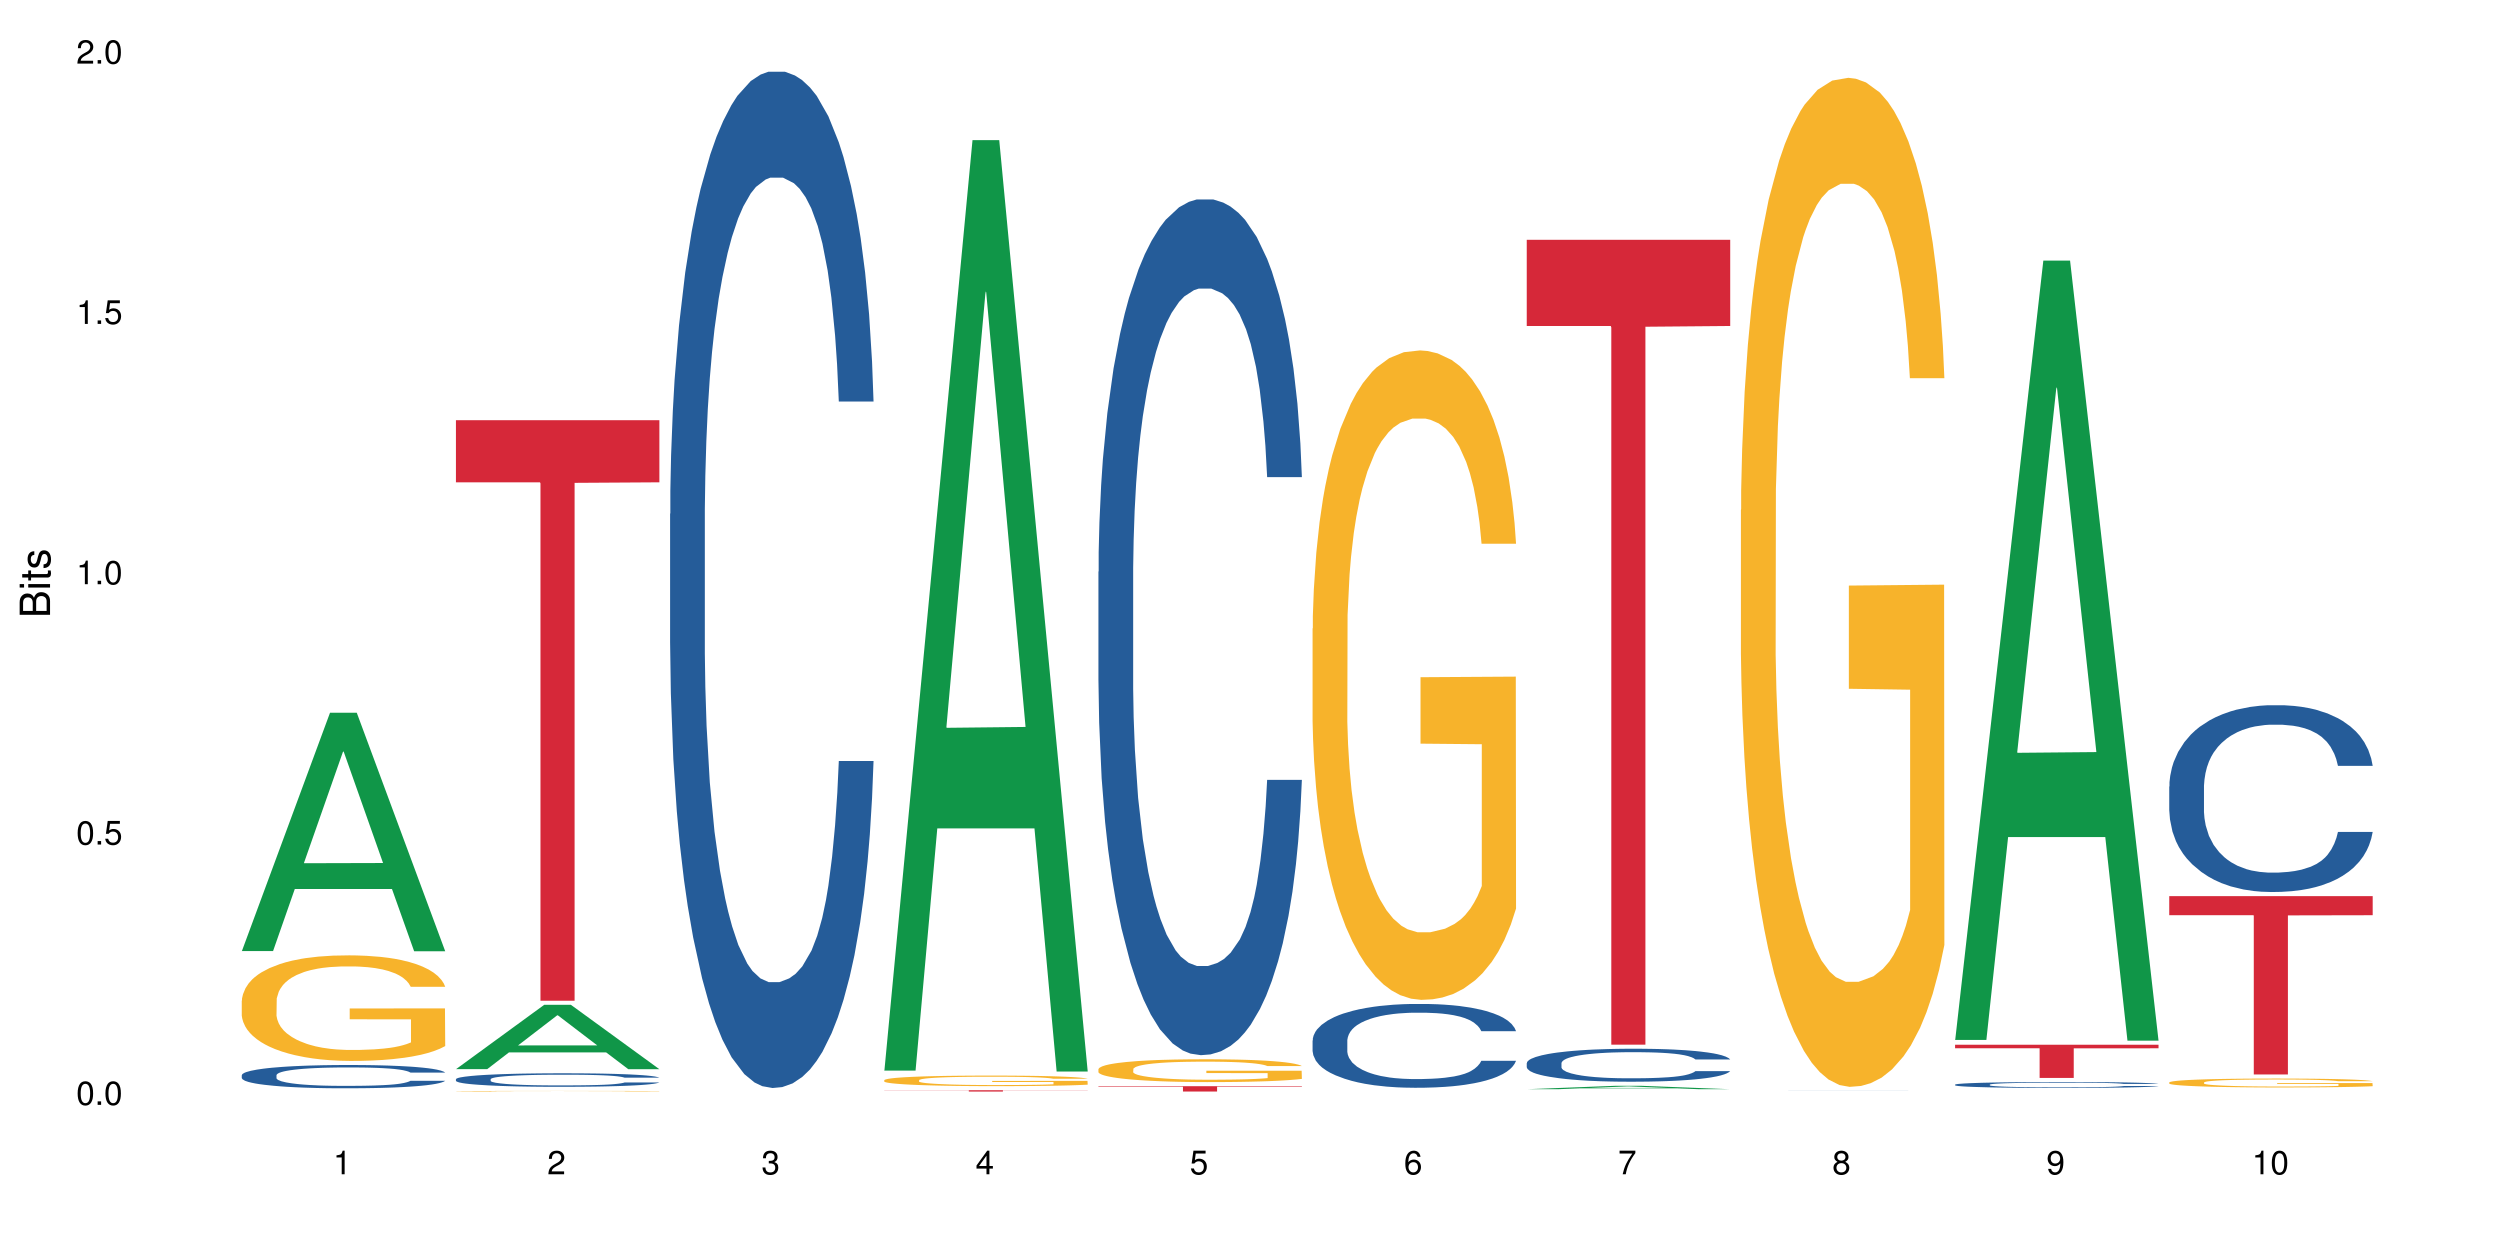 <?xml version="1.0" encoding="UTF-8"?>
<svg xmlns="http://www.w3.org/2000/svg" xmlns:xlink="http://www.w3.org/1999/xlink" width="720pt" height="360pt" viewBox="0 0 720 360" version="1.1">
<defs>
<g>
<symbol overflow="visible" id="glyph0-0">
<path style="stroke:none;" d=""/>
</symbol>
<symbol overflow="visible" id="glyph0-1">
<path style="stroke:none;" d="M 2.641 -6.797 C 2 -6.797 1.422 -6.531 1.078 -6.047 C 0.641 -5.453 0.406 -4.547 0.406 -3.297 C 0.406 -1 1.188 0.219 2.641 0.219 C 4.078 0.219 4.859 -1 4.859 -3.234 C 4.859 -4.562 4.656 -5.438 4.203 -6.047 C 3.844 -6.531 3.281 -6.797 2.641 -6.797 Z M 2.641 -6.047 C 3.547 -6.047 4 -5.125 4 -3.312 C 4 -1.375 3.562 -0.484 2.625 -0.484 C 1.734 -0.484 1.281 -1.422 1.281 -3.281 C 1.281 -5.141 1.734 -6.047 2.641 -6.047 Z M 2.641 -6.047 "/>
</symbol>
<symbol overflow="visible" id="glyph0-2">
<path style="stroke:none;" d="M 1.828 -1 L 0.828 -1 L 0.828 0 L 1.828 0 Z M 1.828 -1 "/>
</symbol>
<symbol overflow="visible" id="glyph0-3">
<path style="stroke:none;" d="M 4.562 -6.797 L 1.062 -6.797 L 0.547 -3.094 L 1.328 -3.094 C 1.719 -3.562 2.047 -3.734 2.578 -3.734 C 3.484 -3.734 4.062 -3.109 4.062 -2.094 C 4.062 -1.125 3.484 -0.531 2.578 -0.531 C 1.828 -0.531 1.375 -0.906 1.188 -1.672 L 0.328 -1.672 C 0.453 -1.109 0.547 -0.844 0.75 -0.594 C 1.125 -0.078 1.828 0.219 2.594 0.219 C 3.969 0.219 4.922 -0.781 4.922 -2.219 C 4.922 -3.562 4.031 -4.484 2.719 -4.484 C 2.25 -4.484 1.859 -4.359 1.469 -4.062 L 1.734 -5.969 L 4.562 -5.969 Z M 4.562 -6.797 "/>
</symbol>
<symbol overflow="visible" id="glyph0-4">
<path style="stroke:none;" d="M 2.484 -4.844 L 2.484 0 L 3.328 0 L 3.328 -6.797 L 2.766 -6.797 C 2.469 -5.75 2.281 -5.609 0.984 -5.453 L 0.984 -4.844 Z M 2.484 -4.844 "/>
</symbol>
<symbol overflow="visible" id="glyph0-5">
<path style="stroke:none;" d="M 4.859 -0.828 L 1.281 -0.828 C 1.359 -1.391 1.672 -1.75 2.5 -2.234 L 3.469 -2.75 C 4.406 -3.266 4.906 -3.969 4.906 -4.812 C 4.906 -5.375 4.672 -5.906 4.266 -6.266 C 3.859 -6.625 3.375 -6.797 2.719 -6.797 C 1.859 -6.797 1.219 -6.5 0.844 -5.922 C 0.609 -5.562 0.5 -5.125 0.484 -4.438 L 1.328 -4.438 C 1.359 -4.906 1.406 -5.188 1.531 -5.406 C 1.75 -5.812 2.188 -6.062 2.703 -6.062 C 3.469 -6.062 4.031 -5.516 4.031 -4.781 C 4.031 -4.25 3.719 -3.797 3.125 -3.438 L 2.234 -2.938 C 0.812 -2.141 0.406 -1.5 0.328 0 L 4.859 0 Z M 4.859 -0.828 "/>
</symbol>
<symbol overflow="visible" id="glyph0-6">
<path style="stroke:none;" d="M 2.125 -3.125 L 2.578 -3.125 C 3.516 -3.125 3.984 -2.703 3.984 -1.891 C 3.984 -1.031 3.469 -0.531 2.578 -0.531 C 1.656 -0.531 1.203 -0.984 1.156 -1.969 L 0.312 -1.969 C 0.344 -1.422 0.438 -1.078 0.609 -0.766 C 0.953 -0.109 1.625 0.219 2.547 0.219 C 3.953 0.219 4.859 -0.609 4.859 -1.906 C 4.859 -2.766 4.516 -3.25 3.703 -3.516 C 4.344 -3.766 4.656 -4.25 4.656 -4.938 C 4.656 -6.109 3.875 -6.797 2.578 -6.797 C 1.203 -6.797 0.484 -6.047 0.453 -4.609 L 1.297 -4.609 C 1.312 -5.016 1.344 -5.25 1.453 -5.453 C 1.641 -5.828 2.062 -6.062 2.594 -6.062 C 3.344 -6.062 3.797 -5.625 3.797 -4.906 C 3.797 -4.422 3.609 -4.141 3.25 -3.984 C 3.016 -3.891 2.719 -3.844 2.125 -3.844 Z M 2.125 -3.125 "/>
</symbol>
<symbol overflow="visible" id="glyph0-7">
<path style="stroke:none;" d="M 3.141 -1.625 L 3.141 0 L 3.984 0 L 3.984 -1.625 L 4.984 -1.625 L 4.984 -2.391 L 3.984 -2.391 L 3.984 -6.797 L 3.359 -6.797 L 0.266 -2.516 L 0.266 -1.625 Z M 3.141 -2.391 L 1 -2.391 L 3.141 -5.359 Z M 3.141 -2.391 "/>
</symbol>
<symbol overflow="visible" id="glyph0-8">
<path style="stroke:none;" d="M 4.781 -5.031 C 4.609 -6.141 3.891 -6.797 2.844 -6.797 C 2.094 -6.797 1.422 -6.438 1.031 -5.828 C 0.609 -5.172 0.406 -4.344 0.406 -3.094 C 0.406 -1.953 0.578 -1.234 0.984 -0.625 C 1.359 -0.078 1.953 0.219 2.703 0.219 C 3.984 0.219 4.922 -0.734 4.922 -2.078 C 4.922 -3.344 4.062 -4.234 2.844 -4.234 C 2.172 -4.234 1.641 -3.969 1.281 -3.469 C 1.281 -5.125 1.828 -6.047 2.797 -6.047 C 3.391 -6.047 3.797 -5.672 3.938 -5.031 Z M 2.734 -3.484 C 3.547 -3.484 4.062 -2.922 4.062 -2 C 4.062 -1.156 3.484 -0.531 2.703 -0.531 C 1.922 -0.531 1.328 -1.188 1.328 -2.047 C 1.328 -2.891 1.906 -3.484 2.734 -3.484 Z M 2.734 -3.484 "/>
</symbol>
<symbol overflow="visible" id="glyph0-9">
<path style="stroke:none;" d="M 4.984 -6.797 L 0.438 -6.797 L 0.438 -5.969 L 4.109 -5.969 C 2.5 -3.656 1.828 -2.234 1.328 0 L 2.219 0 C 2.594 -2.172 3.453 -4.047 4.984 -6.094 Z M 4.984 -6.797 "/>
</symbol>
<symbol overflow="visible" id="glyph0-10">
<path style="stroke:none;" d="M 3.75 -3.578 C 4.453 -4 4.688 -4.344 4.688 -4.984 C 4.688 -6.047 3.844 -6.797 2.641 -6.797 C 1.438 -6.797 0.594 -6.047 0.594 -4.984 C 0.594 -4.359 0.828 -4.016 1.516 -3.578 C 0.734 -3.203 0.359 -2.641 0.359 -1.891 C 0.359 -0.641 1.297 0.219 2.641 0.219 C 3.984 0.219 4.922 -0.641 4.922 -1.875 C 4.922 -2.641 4.531 -3.203 3.75 -3.578 Z M 2.641 -6.047 C 3.359 -6.047 3.812 -5.625 3.812 -4.969 C 3.812 -4.344 3.344 -3.922 2.641 -3.922 C 1.922 -3.922 1.453 -4.344 1.453 -4.984 C 1.453 -5.625 1.922 -6.047 2.641 -6.047 Z M 2.641 -3.203 C 3.484 -3.203 4.062 -2.672 4.062 -1.875 C 4.062 -1.062 3.484 -0.531 2.625 -0.531 C 1.797 -0.531 1.219 -1.078 1.219 -1.875 C 1.219 -2.672 1.797 -3.203 2.641 -3.203 Z M 2.641 -3.203 "/>
</symbol>
<symbol overflow="visible" id="glyph0-11">
<path style="stroke:none;" d="M 0.516 -1.547 C 0.672 -0.438 1.406 0.219 2.438 0.219 C 3.188 0.219 3.859 -0.141 4.266 -0.75 C 4.688 -1.406 4.891 -2.25 4.891 -3.484 C 4.891 -4.625 4.703 -5.359 4.312 -5.953 C 3.938 -6.5 3.344 -6.797 2.594 -6.797 C 1.297 -6.797 0.359 -5.844 0.359 -4.516 C 0.359 -3.25 1.234 -2.344 2.453 -2.344 C 3.094 -2.344 3.562 -2.578 4.016 -3.109 C 4 -1.453 3.469 -0.531 2.5 -0.531 C 1.906 -0.531 1.484 -0.906 1.359 -1.547 Z M 2.578 -6.062 C 3.375 -6.062 3.969 -5.406 3.969 -4.531 C 3.969 -3.688 3.375 -3.094 2.547 -3.094 C 1.734 -3.094 1.234 -3.672 1.234 -4.578 C 1.234 -5.438 1.797 -6.062 2.578 -6.062 Z M 2.578 -6.062 "/>
</symbol>
<symbol overflow="visible" id="glyph1-0">
<path style="stroke:none;" d=""/>
</symbol>
<symbol overflow="visible" id="glyph1-1">
<path style="stroke:none;" d="M 0 -0.953 L 0 -4.891 C 0 -5.719 -0.234 -6.344 -0.734 -6.797 C -1.188 -7.234 -1.812 -7.469 -2.5 -7.469 C -3.547 -7.469 -4.188 -7 -4.625 -5.875 C -4.984 -6.672 -5.641 -7.094 -6.531 -7.094 C -7.156 -7.094 -7.734 -6.859 -8.141 -6.391 C -8.562 -5.938 -8.75 -5.344 -8.75 -4.5 L -8.75 -0.953 Z M -4.984 -2.062 L -7.766 -2.062 L -7.766 -4.219 C -7.766 -4.844 -7.688 -5.203 -7.453 -5.5 C -7.219 -5.812 -6.859 -5.969 -6.375 -5.969 C -5.906 -5.969 -5.531 -5.812 -5.297 -5.5 C -5.062 -5.203 -4.984 -4.844 -4.984 -4.219 Z M -0.984 -2.062 L -4 -2.062 L -4 -4.781 C -4 -5.328 -3.859 -5.688 -3.578 -5.953 C -3.297 -6.219 -2.922 -6.359 -2.484 -6.359 C -2.062 -6.359 -1.688 -6.219 -1.406 -5.953 C -1.109 -5.688 -0.984 -5.328 -0.984 -4.781 Z M -0.984 -2.062 "/>
</symbol>
<symbol overflow="visible" id="glyph1-2">
<path style="stroke:none;" d="M -6.281 -1.797 L -6.281 -0.797 L 0 -0.797 L 0 -1.797 Z M -8.75 -1.797 L -8.75 -0.797 L -7.484 -0.797 L -7.484 -1.797 Z M -8.75 -1.797 "/>
</symbol>
<symbol overflow="visible" id="glyph1-3">
<path style="stroke:none;" d="M -6.281 -3.047 L -6.281 -2.016 L -8.016 -2.016 L -8.016 -1.016 L -6.281 -1.016 L -6.281 -0.172 L -5.469 -0.172 L -5.469 -1.016 L -0.719 -1.016 C -0.078 -1.016 0.281 -1.453 0.281 -2.234 C 0.281 -2.469 0.25 -2.719 0.188 -3.047 L -0.641 -3.047 C -0.609 -2.922 -0.594 -2.766 -0.594 -2.562 C -0.594 -2.141 -0.719 -2.016 -1.156 -2.016 L -5.469 -2.016 L -5.469 -3.047 Z M -6.281 -3.047 "/>
</symbol>
<symbol overflow="visible" id="glyph1-4">
<path style="stroke:none;" d="M -4.531 -5.25 C -5.766 -5.25 -6.469 -4.422 -6.469 -2.969 C -6.469 -1.516 -5.719 -0.562 -4.547 -0.562 C -3.562 -0.562 -3.094 -1.062 -2.734 -2.562 L -2.516 -3.484 C -2.344 -4.188 -2.094 -4.469 -1.625 -4.469 C -1.047 -4.469 -0.641 -3.875 -0.641 -3 C -0.641 -2.453 -0.797 -2 -1.062 -1.75 C -1.25 -1.594 -1.422 -1.531 -1.875 -1.469 L -1.875 -0.406 C -0.422 -0.453 0.281 -1.266 0.281 -2.922 C 0.281 -4.5 -0.5 -5.516 -1.719 -5.516 C -2.656 -5.516 -3.172 -4.984 -3.469 -3.734 L -3.703 -2.766 C -3.891 -1.953 -4.156 -1.609 -4.594 -1.609 C -5.172 -1.609 -5.547 -2.125 -5.547 -2.938 C -5.547 -3.75 -5.203 -4.172 -4.531 -4.203 Z M -4.531 -5.25 "/>
</symbol>
</g>
</defs>
<g id="surface96195">
<rect x="0" y="0" width="720" height="360" style="fill:rgb(100%,100%,100%);fill-opacity:1;stroke:none;"/>
<path style=" stroke:none;fill-rule:nonzero;fill:rgb(6.275%,58.824%,28.235%);fill-opacity:1;" d="M 69.629 273.898 L 69.691 273.832 L 95.047 205.262 L 102.746 205.262 L 128.223 273.961 L 119.273 273.961 L 112.887 256.027 L 84.902 256.027 L 78.645 273.898 L 69.629 273.898 L 87.598 248.609 L 110.32 248.547 L 98.988 216.488 L 98.863 216.422 L 98.738 216.617 L 87.535 248.547 L 87.598 248.609 Z M 69.629 273.898 "/>
<path style=" stroke:none;fill-rule:nonzero;fill:rgb(14.51%,36.078%,60%);fill-opacity:1;" d="M 69.629 309.645 L 69.699 309.637 L 69.699 309.488 L 69.914 309.258 L 70.414 308.965 L 70.914 308.762 L 72.203 308.398 L 73.988 308.051 L 75.848 307.781 L 77.203 307.621 L 78.418 307.5 L 81.207 307.273 L 82.992 307.156 L 84.922 307.051 L 87.281 306.949 L 88.996 306.887 L 92.852 306.789 L 95.711 306.746 L 97.926 306.727 L 102.715 306.727 L 105.574 306.75 L 107.645 306.781 L 109.93 306.832 L 111.859 306.887 L 115.219 307.02 L 118.219 307.191 L 119.578 307.289 L 121.723 307.48 L 123.367 307.664 L 124.508 307.824 L 125.797 308.051 L 126.938 308.328 L 127.797 308.637 L 128.223 308.902 L 118.219 308.902 L 117.719 308.656 L 117.148 308.469 L 116.078 308.215 L 115.004 308.039 L 113.504 307.859 L 112.148 307.746 L 110.289 307.629 L 108.645 307.555 L 106.93 307.5 L 105.285 307.461 L 102.141 307.426 L 98.5 307.426 L 97.141 307.438 L 94.355 307.488 L 92.852 307.531 L 90.711 307.617 L 89.207 307.695 L 87.422 307.816 L 86.207 307.922 L 84.707 308.082 L 83.637 308.223 L 82.422 308.426 L 81.707 308.578 L 81.062 308.75 L 80.492 308.949 L 80.062 309.164 L 79.777 309.391 L 79.633 309.613 L 79.633 310.562 L 79.777 310.781 L 80.133 311.039 L 81.062 311.414 L 82.422 311.738 L 83.992 311.996 L 85.492 312.18 L 86.352 312.266 L 87.492 312.363 L 89.281 312.484 L 91.852 312.609 L 93.352 312.656 L 95.641 312.707 L 97.996 312.73 L 101.141 312.73 L 103.93 312.707 L 105.785 312.676 L 107.715 312.629 L 110.359 312.523 L 112.004 312.426 L 113.434 312.309 L 114.504 312.191 L 115.219 312.094 L 116.293 311.902 L 117.148 311.695 L 117.793 311.48 L 118.219 311.273 L 128.223 311.273 L 127.797 311.52 L 127.152 311.758 L 126.508 311.934 L 125.508 312.148 L 124.367 312.34 L 122.723 312.555 L 121.363 312.695 L 119.578 312.848 L 117.934 312.965 L 116.148 313.066 L 113.504 313.191 L 111.789 313.25 L 109.93 313.309 L 107.715 313.355 L 104.93 313.398 L 101.93 313.422 L 99.141 313.43 L 96.141 313.418 L 93.926 313.395 L 90.996 313.336 L 87.352 313.227 L 84.707 313.109 L 82.633 312.996 L 80.848 312.871 L 78.848 312.707 L 76.273 312.438 L 74.703 312.23 L 73.633 312.059 L 72.418 311.816 L 71.559 311.605 L 70.559 311.262 L 69.844 310.824 L 69.629 310.488 Z M 69.629 309.645 "/>
<path style=" stroke:none;fill-rule:nonzero;fill:rgb(96.863%,70.196%,16.863%);fill-opacity:1;" d="M 69.629 288.164 L 69.699 288.137 L 69.699 287.582 L 69.988 286.332 L 70.703 284.609 L 71.629 283.195 L 72.629 282.082 L 73.273 281.5 L 74.344 280.668 L 75.273 280.055 L 77.633 278.805 L 80.633 277.641 L 82.277 277.141 L 84.137 276.668 L 86.777 276.141 L 87.992 275.945 L 91.711 275.5 L 95.926 275.223 L 100.57 275.141 L 102.715 275.168 L 105.645 275.281 L 109.645 275.586 L 111.934 275.863 L 113.719 276.141 L 115.578 276.5 L 117.863 277.059 L 120.008 277.723 L 121.723 278.391 L 123.438 279.223 L 124.867 280.113 L 126.082 281.082 L 127.152 282.25 L 127.797 283.223 L 128.223 284.195 L 118.293 284.195 L 117.719 283.223 L 117.078 282.473 L 116.004 281.555 L 114.934 280.891 L 113.863 280.359 L 111.859 279.641 L 110.145 279.195 L 108.004 278.805 L 105.93 278.555 L 103.57 278.391 L 102.141 278.336 L 98.355 278.336 L 94.926 278.527 L 92.926 278.75 L 91.496 278.973 L 89.496 279.391 L 88.281 279.723 L 87.566 279.945 L 85.422 280.805 L 83.992 281.582 L 83.207 282.109 L 82.207 282.945 L 81.492 283.695 L 80.707 284.805 L 80.277 285.637 L 79.703 287.527 L 79.633 292.523 L 79.848 293.578 L 80.277 294.719 L 80.848 295.719 L 81.707 296.773 L 82.562 297.578 L 84.062 298.66 L 85.352 299.383 L 86.352 299.855 L 88.281 300.605 L 89.066 300.855 L 90.922 301.355 L 92.852 301.742 L 95.211 302.078 L 96.996 302.242 L 99.855 302.383 L 103.5 302.383 L 107.789 302.215 L 110.504 301.992 L 112.359 301.77 L 113.574 301.578 L 115.078 301.27 L 116.148 300.992 L 117.148 300.688 L 118.363 300.215 L 118.363 293.578 L 100.715 293.551 L 100.715 290.441 L 128.152 290.414 L 128.223 301.27 L 126.723 302.02 L 124.867 302.742 L 123.078 303.297 L 121.223 303.77 L 118.578 304.297 L 116.434 304.633 L 113.148 305.02 L 110.145 305.27 L 107 305.438 L 104.215 305.52 L 100.93 305.547 L 97.996 305.492 L 94.855 305.324 L 92.352 305.102 L 90.066 304.824 L 87.781 304.465 L 84.922 303.883 L 83.062 303.41 L 81.133 302.828 L 79.203 302.133 L 77.488 301.383 L 76.348 300.801 L 75.203 300.133 L 73.988 299.301 L 72.844 298.355 L 71.988 297.496 L 71.203 296.523 L 70.629 295.605 L 70.059 294.355 L 69.773 293.355 L 69.629 292.496 Z M 69.629 288.164 "/>
<path style=" stroke:none;fill-rule:nonzero;fill:rgb(6.275%,58.824%,28.235%);fill-opacity:1;" d="M 131.309 307.91 L 131.371 307.895 L 156.727 289.391 L 164.426 289.391 L 189.902 307.93 L 180.953 307.93 L 174.566 303.09 L 146.582 303.09 L 140.324 307.91 L 131.309 307.91 L 149.273 301.086 L 172 301.07 L 160.668 292.418 L 160.543 292.402 L 160.418 292.453 L 149.211 301.07 L 149.273 301.086 Z M 131.309 307.91 "/>
<path style=" stroke:none;fill-rule:nonzero;fill:rgb(14.51%,36.078%,60%);fill-opacity:1;" d="M 131.309 310.805 L 131.379 310.801 L 131.379 310.715 L 131.594 310.578 L 132.094 310.406 L 132.594 310.289 L 133.883 310.082 L 135.668 309.879 L 137.523 309.719 L 138.883 309.629 L 140.098 309.555 L 142.883 309.426 L 144.672 309.355 L 146.602 309.297 L 148.957 309.234 L 150.672 309.199 L 154.531 309.145 L 157.391 309.117 L 159.605 309.109 L 164.395 309.109 L 167.25 309.121 L 169.324 309.141 L 171.609 309.168 L 173.539 309.199 L 176.898 309.277 L 179.898 309.379 L 181.258 309.434 L 183.402 309.547 L 185.043 309.652 L 186.188 309.746 L 187.473 309.879 L 188.617 310.039 L 189.477 310.219 L 189.902 310.371 L 179.898 310.371 L 179.398 310.23 L 178.828 310.121 L 177.758 309.973 L 176.684 309.871 L 175.184 309.766 L 173.824 309.699 L 171.969 309.633 L 170.324 309.59 L 168.609 309.555 L 166.965 309.535 L 163.82 309.516 L 160.176 309.516 L 158.82 309.52 L 156.031 309.551 L 154.531 309.574 L 152.387 309.625 L 150.887 309.672 L 149.102 309.742 L 147.887 309.801 L 146.387 309.895 L 145.312 309.977 L 144.098 310.094 L 143.387 310.184 L 142.742 310.281 L 142.172 310.402 L 141.742 310.523 L 141.457 310.656 L 141.312 310.785 L 141.312 311.336 L 141.457 311.465 L 141.812 311.613 L 142.742 311.832 L 144.098 312.02 L 145.672 312.172 L 147.172 312.277 L 148.031 312.328 L 149.172 312.383 L 150.961 312.457 L 153.531 312.527 L 155.031 312.555 L 157.32 312.582 L 159.676 312.598 L 162.82 312.598 L 165.609 312.582 L 167.465 312.566 L 169.395 312.539 L 172.039 312.477 L 173.684 312.422 L 175.113 312.352 L 176.184 312.285 L 176.898 312.227 L 177.969 312.117 L 178.828 311.996 L 179.473 311.871 L 179.898 311.75 L 189.902 311.75 L 189.477 311.895 L 188.832 312.031 L 188.188 312.137 L 187.188 312.258 L 186.047 312.371 L 184.402 312.496 L 183.043 312.578 L 181.258 312.664 L 179.613 312.734 L 177.828 312.793 L 175.184 312.863 L 173.469 312.902 L 171.609 312.934 L 169.395 312.961 L 166.609 312.984 L 163.605 313 L 160.82 313.004 L 157.82 312.996 L 155.605 312.984 L 152.676 312.949 L 149.031 312.887 L 146.387 312.82 L 144.312 312.75 L 142.527 312.68 L 140.527 312.582 L 137.953 312.426 L 136.383 312.305 L 135.309 312.207 L 134.094 312.066 L 133.238 311.941 L 132.238 311.742 L 131.523 311.492 L 131.309 311.293 Z M 131.309 310.805 "/>
<path style=" stroke:none;fill-rule:nonzero;fill:rgb(96.863%,70.196%,16.863%);fill-opacity:1;" d="M 131.309 314.266 L 131.379 314.262 L 131.664 314.254 L 132.379 314.242 L 133.309 314.234 L 134.309 314.227 L 134.953 314.223 L 136.023 314.219 L 136.953 314.215 L 139.312 314.207 L 142.312 314.199 L 143.957 314.195 L 145.812 314.191 L 148.457 314.191 L 149.672 314.188 L 153.391 314.188 L 157.605 314.184 L 167.324 314.184 L 171.324 314.188 L 173.613 314.188 L 175.398 314.191 L 177.254 314.191 L 179.543 314.195 L 181.688 314.199 L 185.117 314.207 L 186.547 314.215 L 187.762 314.219 L 188.832 314.227 L 189.477 314.234 L 189.902 314.238 L 179.973 314.238 L 179.398 314.234 L 178.758 314.23 L 177.684 314.223 L 176.613 314.219 L 175.539 314.215 L 173.539 314.211 L 171.824 314.207 L 169.68 314.207 L 167.609 314.203 L 156.605 314.203 L 154.605 314.207 L 153.176 314.207 L 151.172 314.211 L 149.957 314.211 L 149.246 314.215 L 147.102 314.219 L 145.672 314.223 L 144.887 314.227 L 143.887 314.23 L 143.172 314.234 L 142.383 314.242 L 141.957 314.25 L 141.383 314.262 L 141.312 314.289 L 141.527 314.297 L 141.957 314.305 L 142.527 314.309 L 143.387 314.316 L 144.242 314.32 L 145.742 314.328 L 147.027 314.332 L 148.031 314.336 L 149.957 314.34 L 150.746 314.34 L 152.602 314.344 L 154.531 314.348 L 156.891 314.348 L 158.676 314.352 L 169.469 314.352 L 172.184 314.348 L 175.254 314.348 L 176.754 314.344 L 177.828 314.344 L 178.828 314.34 L 180.043 314.336 L 180.043 314.297 L 162.391 314.297 L 162.391 314.277 L 189.832 314.277 L 189.902 314.344 L 188.402 314.348 L 186.547 314.352 L 184.758 314.355 L 182.902 314.359 L 180.258 314.363 L 178.113 314.363 L 174.824 314.367 L 171.824 314.367 L 168.68 314.371 L 156.531 314.371 L 154.031 314.367 L 151.746 314.367 L 149.457 314.363 L 146.602 314.359 L 144.742 314.359 L 140.883 314.352 L 139.168 314.344 L 138.027 314.34 L 136.883 314.336 L 135.668 314.332 L 134.523 314.328 L 133.668 314.32 L 132.879 314.316 L 131.453 314.297 L 131.309 314.289 Z M 131.309 314.266 "/>
<path style=" stroke:none;fill-rule:nonzero;fill:rgb(83.922%,15.686%,22.353%);fill-opacity:1;" d="M 131.309 121.008 L 189.902 121.008 L 189.902 138.906 L 165.484 139.062 L 165.484 288.211 L 155.656 288.211 L 155.656 139.219 L 155.516 138.906 L 131.309 138.906 Z M 131.309 121.008 "/>
<path style=" stroke:none;fill-rule:nonzero;fill:rgb(14.51%,36.078%,60%);fill-opacity:1;" d="M 192.988 148.012 L 193.059 147.742 L 193.059 141.32 L 193.273 131.156 L 193.773 118.312 L 194.273 109.484 L 195.559 93.699 L 197.348 78.449 L 199.203 66.68 L 200.562 59.723 L 201.777 54.371 L 204.562 44.473 L 206.352 39.391 L 208.281 34.844 L 210.637 30.293 L 212.352 27.617 L 216.211 23.34 L 219.07 21.465 L 221.285 20.664 L 226.074 20.664 L 228.93 21.734 L 231.004 23.07 L 233.289 25.211 L 235.219 27.617 L 238.578 33.504 L 241.578 40.996 L 242.938 45.277 L 245.082 53.57 L 246.723 61.598 L 247.867 68.551 L 249.152 78.449 L 250.297 90.488 L 251.152 104.133 L 251.582 115.637 L 241.578 115.637 L 241.078 104.938 L 240.508 96.645 L 239.434 85.676 L 238.363 77.914 L 236.863 70.156 L 235.504 65.074 L 233.648 59.992 L 232.004 56.781 L 230.289 54.371 L 228.645 52.766 L 225.5 51.164 L 221.855 51.164 L 220.5 51.699 L 217.711 53.836 L 216.211 55.711 L 214.066 59.457 L 212.566 62.934 L 210.781 68.285 L 209.566 72.832 L 208.066 79.789 L 206.992 85.941 L 205.777 94.77 L 205.062 101.461 L 204.422 108.949 L 203.848 117.777 L 203.422 127.145 L 203.133 137.043 L 202.992 146.672 L 202.992 188.141 L 203.133 197.773 L 203.492 209.008 L 204.422 225.328 L 205.777 239.508 L 207.352 250.746 L 208.852 258.77 L 209.707 262.516 L 210.852 266.797 L 212.637 272.148 L 215.211 277.5 L 216.711 279.641 L 219 281.777 L 221.355 282.848 L 224.5 282.848 L 227.289 281.777 L 229.145 280.441 L 231.074 278.301 L 233.719 273.754 L 235.363 269.473 L 236.793 264.391 L 237.863 259.305 L 238.578 255.027 L 239.648 246.73 L 240.508 237.637 L 241.148 228.273 L 241.578 219.176 L 251.582 219.176 L 251.152 229.875 L 250.512 240.312 L 249.867 248.07 L 248.867 257.434 L 247.723 265.727 L 246.082 275.09 L 244.723 281.242 L 242.938 287.934 L 241.293 293.016 L 239.508 297.562 L 236.863 302.914 L 235.148 305.59 L 233.289 307.996 L 231.074 310.137 L 228.289 312.012 L 225.285 313.082 L 222.5 313.348 L 219.5 312.812 L 217.285 311.742 L 214.352 309.336 L 210.711 304.52 L 208.066 299.438 L 205.992 294.352 L 204.207 289.004 L 202.207 281.777 L 199.633 270.008 L 198.062 260.91 L 196.988 253.422 L 195.773 242.984 L 194.918 233.621 L 193.918 218.641 L 193.203 199.645 L 192.988 184.93 Z M 192.988 148.012 "/>
<path style=" stroke:none;fill-rule:nonzero;fill:rgb(6.275%,58.824%,28.235%);fill-opacity:1;" d="M 254.668 308.34 L 254.73 308.09 L 280.082 40.359 L 287.781 40.359 L 313.262 308.594 L 304.309 308.594 L 297.926 238.574 L 269.941 238.574 L 263.68 308.34 L 254.668 308.34 L 272.633 209.609 L 295.359 209.359 L 284.027 84.184 L 283.902 83.934 L 283.777 84.688 L 272.57 209.359 L 272.633 209.609 Z M 254.668 308.34 "/>
<path style=" stroke:none;fill-rule:nonzero;fill:rgb(96.863%,70.196%,16.863%);fill-opacity:1;" d="M 254.668 311.074 L 254.738 311.07 L 254.738 311.016 L 255.023 310.891 L 255.738 310.719 L 256.668 310.574 L 257.668 310.465 L 258.312 310.406 L 259.383 310.324 L 260.312 310.262 L 262.672 310.137 L 265.672 310.02 L 267.316 309.973 L 269.172 309.926 L 271.816 309.871 L 273.031 309.852 L 276.746 309.809 L 280.965 309.781 L 285.609 309.773 L 287.75 309.773 L 290.68 309.785 L 294.684 309.816 L 296.969 309.844 L 298.758 309.871 L 300.613 309.906 L 302.902 309.965 L 305.043 310.031 L 306.758 310.098 L 308.473 310.18 L 309.902 310.27 L 311.117 310.363 L 312.191 310.48 L 312.832 310.578 L 313.262 310.676 L 303.328 310.676 L 302.758 310.578 L 302.113 310.504 L 301.043 310.414 L 299.973 310.348 L 298.898 310.293 L 296.898 310.223 L 295.184 310.176 L 293.039 310.137 L 290.969 310.113 L 288.609 310.098 L 287.18 310.09 L 283.395 310.09 L 279.961 310.109 L 277.961 310.133 L 276.531 310.156 L 274.531 310.195 L 273.316 310.23 L 272.602 310.25 L 270.457 310.336 L 269.031 310.414 L 268.242 310.469 L 267.242 310.551 L 266.527 310.625 L 265.742 310.738 L 265.312 310.82 L 264.742 311.008 L 264.672 311.508 L 264.887 311.613 L 265.312 311.727 L 265.887 311.828 L 266.742 311.934 L 267.602 312.012 L 269.102 312.121 L 270.387 312.191 L 271.387 312.238 L 273.316 312.316 L 274.102 312.34 L 275.961 312.391 L 277.891 312.43 L 280.25 312.461 L 282.035 312.48 L 284.895 312.492 L 288.539 312.492 L 292.824 312.477 L 295.539 312.453 L 297.398 312.43 L 298.613 312.414 L 300.113 312.383 L 301.188 312.355 L 302.188 312.324 L 303.402 312.277 L 303.402 311.613 L 285.75 311.609 L 285.75 311.301 L 313.191 311.297 L 313.262 312.383 L 311.762 312.457 L 309.902 312.527 L 308.117 312.586 L 306.258 312.633 L 303.617 312.684 L 301.473 312.719 L 298.184 312.758 L 295.184 312.781 L 292.039 312.797 L 289.254 312.805 L 285.965 312.809 L 283.035 312.805 L 279.891 312.785 L 277.391 312.766 L 275.105 312.738 L 272.816 312.699 L 269.957 312.641 L 268.102 312.594 L 266.172 312.535 L 264.242 312.469 L 262.527 312.395 L 261.383 312.336 L 260.242 312.27 L 259.027 312.184 L 257.883 312.09 L 257.023 312.004 L 256.238 311.906 L 255.668 311.816 L 255.094 311.691 L 254.809 311.59 L 254.668 311.504 Z M 254.668 311.074 "/>
<path style=" stroke:none;fill-rule:nonzero;fill:rgb(83.922%,15.686%,22.353%);fill-opacity:1;" d="M 254.668 313.988 L 313.262 313.988 L 313.262 314.031 L 288.84 314.031 L 288.84 314.371 L 279.016 314.371 L 279.016 314.031 L 254.668 314.031 Z M 254.668 313.988 "/>
<path style=" stroke:none;fill-rule:nonzero;fill:rgb(14.51%,36.078%,60%);fill-opacity:1;" d="M 316.348 164.672 L 316.418 164.449 L 316.418 159.043 L 316.633 150.48 L 317.133 139.668 L 317.633 132.234 L 318.918 118.941 L 320.703 106.102 L 322.562 96.191 L 323.922 90.332 L 325.137 85.828 L 327.922 77.492 L 329.707 73.215 L 331.637 69.383 L 333.996 65.555 L 335.711 63.301 L 339.57 59.695 L 342.43 58.121 L 344.645 57.445 L 349.43 57.445 L 352.289 58.344 L 354.363 59.473 L 356.648 61.273 L 358.578 63.301 L 361.938 68.258 L 364.938 74.566 L 366.293 78.168 L 368.438 85.152 L 370.082 91.91 L 371.227 97.77 L 372.512 106.102 L 373.656 116.238 L 374.512 127.73 L 374.941 137.414 L 364.938 137.414 L 364.438 128.406 L 363.867 121.422 L 362.793 112.184 L 361.723 105.652 L 360.223 99.121 L 358.863 94.84 L 357.004 90.559 L 355.363 87.855 L 353.648 85.828 L 352.004 84.477 L 348.859 83.125 L 345.215 83.125 L 343.855 83.574 L 341.07 85.379 L 339.57 86.953 L 337.426 90.109 L 335.926 93.035 L 334.141 97.543 L 332.926 101.371 L 331.422 107.23 L 330.352 112.41 L 329.137 119.844 L 328.422 125.477 L 327.777 131.785 L 327.207 139.219 L 326.777 147.102 L 326.492 155.438 L 326.352 163.547 L 326.352 198.465 L 326.492 206.574 L 326.852 216.035 L 327.777 229.777 L 329.137 241.715 L 330.707 251.18 L 332.211 257.938 L 333.066 261.09 L 334.211 264.695 L 335.996 269.199 L 338.57 273.703 L 340.07 275.508 L 342.355 277.309 L 344.715 278.211 L 347.859 278.211 L 350.645 277.309 L 352.504 276.184 L 354.434 274.379 L 357.078 270.551 L 358.719 266.945 L 360.148 262.668 L 361.223 258.387 L 361.938 254.781 L 363.008 247.797 L 363.867 240.141 L 364.508 232.254 L 364.938 224.598 L 374.941 224.598 L 374.512 233.605 L 373.871 242.391 L 373.227 248.926 L 372.227 256.809 L 371.082 263.793 L 369.438 271.676 L 368.082 276.859 L 366.293 282.492 L 364.652 286.77 L 362.863 290.602 L 360.223 295.105 L 358.508 297.359 L 356.648 299.387 L 354.434 301.188 L 351.645 302.766 L 348.645 303.668 L 345.859 303.891 L 342.855 303.441 L 340.641 302.539 L 337.711 300.512 L 334.066 296.457 L 331.422 292.176 L 329.352 287.898 L 327.566 283.391 L 325.562 277.309 L 322.992 267.398 L 321.418 259.738 L 320.348 253.43 L 319.133 244.645 L 318.273 236.762 L 317.273 224.145 L 316.559 208.152 L 316.348 195.762 Z M 316.348 164.672 "/>
<path style=" stroke:none;fill-rule:nonzero;fill:rgb(96.863%,70.196%,16.863%);fill-opacity:1;" d="M 316.348 307.887 L 316.418 307.879 L 316.418 307.762 L 316.703 307.488 L 317.418 307.117 L 318.348 306.812 L 319.348 306.57 L 319.992 306.445 L 321.062 306.266 L 321.992 306.133 L 324.348 305.863 L 327.352 305.609 L 328.992 305.504 L 330.852 305.402 L 333.496 305.285 L 334.711 305.246 L 338.426 305.148 L 342.641 305.09 L 347.289 305.07 L 349.43 305.078 L 352.359 305.102 L 356.363 305.168 L 358.648 305.227 L 360.434 305.285 L 362.293 305.363 L 364.578 305.484 L 366.723 305.629 L 368.438 305.773 L 370.152 305.953 L 371.582 306.145 L 372.797 306.355 L 373.871 306.609 L 374.512 306.816 L 374.941 307.027 L 365.008 307.027 L 364.438 306.816 L 363.793 306.656 L 362.723 306.457 L 361.648 306.312 L 360.578 306.199 L 358.578 306.043 L 356.863 305.945 L 354.719 305.863 L 352.645 305.809 L 350.289 305.773 L 348.859 305.762 L 345.07 305.762 L 341.641 305.805 L 339.641 305.852 L 338.211 305.898 L 336.211 305.988 L 334.996 306.062 L 334.281 306.109 L 332.137 306.297 L 330.707 306.465 L 329.922 306.578 L 328.922 306.758 L 328.207 306.918 L 327.422 307.16 L 326.992 307.34 L 326.422 307.746 L 326.352 308.828 L 326.562 309.055 L 326.992 309.301 L 327.566 309.52 L 328.422 309.746 L 329.281 309.922 L 330.781 310.156 L 332.066 310.312 L 333.066 310.414 L 334.996 310.574 L 335.781 310.629 L 337.641 310.738 L 339.57 310.82 L 341.93 310.895 L 343.715 310.93 L 346.574 310.957 L 350.219 310.957 L 354.504 310.922 L 357.219 310.875 L 359.078 310.828 L 360.293 310.785 L 361.793 310.719 L 362.863 310.66 L 363.867 310.594 L 365.078 310.492 L 365.078 309.055 L 347.43 309.051 L 347.43 308.379 L 374.871 308.371 L 374.941 310.719 L 373.441 310.883 L 371.582 311.035 L 369.797 311.156 L 367.938 311.258 L 365.293 311.375 L 363.152 311.445 L 359.863 311.527 L 356.863 311.582 L 353.719 311.621 L 350.93 311.637 L 347.645 311.645 L 344.715 311.633 L 341.57 311.594 L 339.07 311.547 L 336.781 311.488 L 334.496 311.41 L 331.637 311.281 L 329.781 311.18 L 327.852 311.055 L 325.922 310.906 L 324.207 310.742 L 323.062 310.617 L 321.918 310.473 L 320.703 310.293 L 319.562 310.09 L 318.703 309.902 L 317.918 309.691 L 317.348 309.496 L 316.773 309.223 L 316.488 309.008 L 316.348 308.82 Z M 316.348 307.887 "/>
<path style=" stroke:none;fill-rule:nonzero;fill:rgb(83.922%,15.686%,22.353%);fill-opacity:1;" d="M 316.348 312.824 L 374.941 312.824 L 374.941 312.988 L 350.52 312.988 L 350.52 314.371 L 340.695 314.371 L 340.695 312.992 L 340.555 312.988 L 316.348 312.988 Z M 316.348 312.824 "/>
<path style=" stroke:none;fill-rule:nonzero;fill:rgb(14.51%,36.078%,60%);fill-opacity:1;" d="M 378.023 299.645 L 378.098 299.625 L 378.098 299.094 L 378.312 298.254 L 378.812 297.195 L 379.312 296.469 L 380.598 295.168 L 382.383 293.91 L 384.242 292.938 L 385.602 292.363 L 386.812 291.922 L 389.602 291.109 L 391.387 290.688 L 393.316 290.312 L 395.676 289.938 L 397.391 289.719 L 401.25 289.363 L 404.105 289.211 L 406.324 289.145 L 411.109 289.145 L 413.969 289.23 L 416.039 289.344 L 418.328 289.52 L 420.258 289.719 L 423.613 290.203 L 426.617 290.82 L 427.973 291.172 L 430.117 291.859 L 431.762 292.52 L 432.906 293.094 L 434.191 293.91 L 435.336 294.902 L 436.191 296.027 L 436.621 296.977 L 426.617 296.977 L 426.117 296.094 L 425.543 295.41 L 424.473 294.504 L 423.402 293.863 L 421.898 293.227 L 420.543 292.805 L 418.684 292.387 L 417.039 292.121 L 415.324 291.922 L 413.684 291.793 L 410.539 291.66 L 406.895 291.66 L 405.535 291.703 L 402.75 291.879 L 401.25 292.035 L 399.105 292.344 L 397.605 292.629 L 395.816 293.07 L 394.602 293.445 L 393.102 294.02 L 392.031 294.527 L 390.816 295.254 L 390.102 295.805 L 389.457 296.426 L 388.887 297.152 L 388.457 297.926 L 388.172 298.742 L 388.027 299.535 L 388.027 302.953 L 388.172 303.75 L 388.531 304.676 L 389.457 306.02 L 390.816 307.191 L 392.387 308.117 L 393.891 308.777 L 394.746 309.086 L 395.891 309.441 L 397.676 309.883 L 400.25 310.324 L 401.75 310.5 L 404.035 310.676 L 406.395 310.766 L 409.539 310.766 L 412.324 310.676 L 414.184 310.566 L 416.113 310.391 L 418.758 310.016 L 420.398 309.66 L 421.828 309.242 L 422.902 308.824 L 423.613 308.469 L 424.688 307.785 L 425.543 307.035 L 426.188 306.266 L 426.617 305.516 L 436.621 305.516 L 436.191 306.395 L 435.547 307.258 L 434.906 307.895 L 433.906 308.668 L 432.762 309.352 L 431.117 310.125 L 429.762 310.633 L 427.973 311.184 L 426.332 311.602 L 424.543 311.977 L 421.898 312.418 L 420.184 312.641 L 418.328 312.84 L 416.113 313.016 L 413.324 313.168 L 410.324 313.258 L 407.539 313.281 L 404.535 313.234 L 402.32 313.148 L 399.391 312.949 L 395.746 312.551 L 393.102 312.133 L 391.031 311.715 L 389.242 311.273 L 387.242 310.676 L 384.672 309.707 L 383.098 308.957 L 382.027 308.336 L 380.812 307.477 L 379.953 306.707 L 378.953 305.469 L 378.238 303.902 L 378.023 302.691 Z M 378.023 299.645 "/>
<path style=" stroke:none;fill-rule:nonzero;fill:rgb(96.863%,70.196%,16.863%);fill-opacity:1;" d="M 378.023 181.031 L 378.098 180.859 L 378.098 177.445 L 378.383 169.758 L 379.098 159.168 L 380.027 150.457 L 381.027 143.621 L 381.668 140.035 L 382.742 134.91 L 383.672 131.152 L 386.027 123.465 L 389.031 116.293 L 390.672 113.215 L 392.531 110.312 L 395.176 107.066 L 396.391 105.871 L 400.105 103.137 L 404.32 101.43 L 408.965 100.918 L 411.109 101.09 L 414.039 101.773 L 418.043 103.652 L 420.328 105.359 L 422.113 107.066 L 423.973 109.289 L 426.258 112.703 L 428.402 116.805 L 430.117 120.902 L 431.832 126.027 L 433.262 131.496 L 434.477 137.473 L 435.547 144.648 L 436.191 150.625 L 436.621 156.605 L 426.688 156.605 L 426.117 150.625 L 425.473 146.016 L 424.402 140.375 L 423.328 136.277 L 422.258 133.031 L 420.258 128.59 L 418.543 125.855 L 416.398 123.465 L 414.324 121.93 L 411.969 120.902 L 410.539 120.562 L 406.75 120.562 L 403.32 121.758 L 401.32 123.125 L 399.891 124.492 L 397.891 127.055 L 396.676 129.102 L 395.961 130.469 L 393.816 135.766 L 392.387 140.547 L 391.602 143.793 L 390.602 148.918 L 389.887 153.531 L 389.102 160.363 L 388.672 165.488 L 388.102 177.102 L 388.027 207.852 L 388.242 214.34 L 388.672 221.344 L 389.242 227.496 L 390.102 233.984 L 390.961 238.938 L 392.461 245.602 L 393.746 250.043 L 394.746 252.945 L 396.676 257.559 L 397.461 259.098 L 399.32 262.172 L 401.25 264.562 L 403.605 266.613 L 405.395 267.637 L 408.25 268.492 L 411.895 268.492 L 416.184 267.465 L 418.898 266.098 L 420.758 264.734 L 421.973 263.539 L 423.473 261.66 L 424.543 259.949 L 425.543 258.07 L 426.758 255.168 L 426.758 214.34 L 409.109 214.172 L 409.109 195.039 L 436.551 194.867 L 436.621 261.66 L 435.121 266.27 L 433.262 270.711 L 431.477 274.129 L 429.617 277.031 L 426.973 280.277 L 424.828 282.328 L 421.543 284.719 L 418.543 286.258 L 415.398 287.281 L 412.609 287.793 L 409.324 287.965 L 406.395 287.621 L 403.25 286.598 L 400.75 285.23 L 398.461 283.523 L 396.176 281.301 L 393.316 277.715 L 391.461 274.812 L 389.531 271.223 L 387.602 266.953 L 385.887 262.34 L 384.742 258.754 L 383.598 254.656 L 382.383 249.531 L 381.242 243.723 L 380.383 238.426 L 379.598 232.449 L 379.027 226.812 L 378.453 219.125 L 378.168 212.977 L 378.023 207.68 Z M 378.023 181.031 "/>
<path style=" stroke:none;fill-rule:nonzero;fill:rgb(6.275%,58.824%,28.235%);fill-opacity:1;" d="M 439.703 313.695 L 439.766 313.695 L 465.121 312.715 L 472.82 312.715 L 498.301 313.695 L 489.348 313.695 L 482.961 313.438 L 454.98 313.438 L 448.719 313.695 L 439.703 313.695 L 457.672 313.332 L 480.395 313.332 L 469.066 312.875 L 468.812 312.875 L 457.609 313.332 L 457.672 313.332 Z M 439.703 313.695 "/>
<path style=" stroke:none;fill-rule:nonzero;fill:rgb(14.51%,36.078%,60%);fill-opacity:1;" d="M 439.703 306.172 L 439.777 306.164 L 439.777 305.957 L 439.988 305.629 L 440.492 305.211 L 440.992 304.926 L 442.277 304.414 L 444.062 303.918 L 445.922 303.535 L 447.277 303.312 L 448.492 303.137 L 451.281 302.816 L 453.066 302.652 L 454.996 302.504 L 457.355 302.355 L 459.07 302.27 L 462.93 302.133 L 465.785 302.07 L 468 302.043 L 472.789 302.043 L 475.648 302.078 L 477.719 302.121 L 480.008 302.191 L 481.938 302.27 L 485.293 302.461 L 488.297 302.703 L 489.652 302.844 L 491.797 303.113 L 493.441 303.371 L 494.582 303.598 L 495.871 303.918 L 497.012 304.309 L 497.871 304.75 L 498.301 305.125 L 488.297 305.125 L 487.797 304.777 L 487.223 304.508 L 486.152 304.152 L 485.078 303.902 L 483.578 303.648 L 482.223 303.484 L 480.363 303.32 L 478.719 303.215 L 477.004 303.137 L 475.363 303.086 L 472.219 303.035 L 468.574 303.035 L 467.215 303.051 L 464.43 303.121 L 462.93 303.18 L 460.785 303.301 L 459.285 303.414 L 457.496 303.59 L 456.281 303.734 L 454.781 303.961 L 453.711 304.16 L 452.496 304.449 L 451.781 304.664 L 451.137 304.906 L 450.566 305.195 L 450.137 305.496 L 449.852 305.816 L 449.707 306.129 L 449.707 307.477 L 449.852 307.785 L 450.207 308.152 L 451.137 308.68 L 452.496 309.141 L 454.066 309.504 L 455.566 309.766 L 456.426 309.887 L 457.57 310.023 L 459.355 310.199 L 461.926 310.371 L 463.43 310.441 L 465.715 310.512 L 468.074 310.547 L 471.219 310.547 L 474.004 310.512 L 475.863 310.469 L 477.793 310.398 L 480.434 310.25 L 482.078 310.113 L 483.508 309.945 L 484.578 309.781 L 485.293 309.645 L 486.367 309.375 L 487.223 309.078 L 487.867 308.777 L 488.297 308.48 L 498.301 308.48 L 497.871 308.828 L 497.227 309.168 L 496.586 309.418 L 495.586 309.723 L 494.441 309.992 L 492.797 310.293 L 491.441 310.492 L 489.652 310.711 L 488.008 310.875 L 486.223 311.023 L 483.578 311.195 L 481.863 311.281 L 480.008 311.359 L 477.793 311.43 L 475.004 311.492 L 472.004 311.527 L 469.215 311.535 L 466.215 311.516 L 464 311.48 L 461.07 311.406 L 457.426 311.25 L 454.781 311.082 L 452.711 310.918 L 450.922 310.746 L 448.922 310.512 L 446.352 310.129 L 444.777 309.836 L 443.707 309.59 L 442.492 309.254 L 441.633 308.949 L 440.633 308.465 L 439.918 307.848 L 439.703 307.371 Z M 439.703 306.172 "/>
<path style=" stroke:none;fill-rule:nonzero;fill:rgb(83.922%,15.686%,22.353%);fill-opacity:1;" d="M 439.703 69.07 L 498.301 69.07 L 498.301 93.883 L 473.879 94.102 L 473.879 300.863 L 464.055 300.863 L 464.055 94.316 L 463.91 93.883 L 439.703 93.883 Z M 439.703 69.07 "/>
<path style=" stroke:none;fill-rule:nonzero;fill:rgb(14.51%,36.078%,60%);fill-opacity:1;" d="M 501.383 314.199 L 514.746 314.199 L 516.676 314.195 L 546.973 314.195 L 549.977 314.199 L 559.98 314.199 L 511.387 314.199 L 559.98 314.199 L 551.332 314.199 L 549.688 314.203 L 514.391 314.203 L 512.602 314.199 Z M 501.383 314.199 "/>
<path style=" stroke:none;fill-rule:nonzero;fill:rgb(96.863%,70.196%,16.863%);fill-opacity:1;" d="M 501.383 146.879 L 501.453 146.613 L 501.453 141.309 L 501.742 129.363 L 502.457 112.91 L 503.383 99.375 L 504.383 88.758 L 505.027 83.184 L 506.102 75.223 L 507.027 69.387 L 509.387 57.441 L 512.387 46.297 L 514.031 41.52 L 515.891 37.008 L 518.535 31.965 L 519.75 30.105 L 523.465 25.859 L 527.68 23.207 L 532.324 22.41 L 534.469 22.676 L 537.398 23.738 L 541.398 26.656 L 543.688 29.309 L 545.473 31.965 L 547.332 35.414 L 549.617 40.723 L 551.762 47.094 L 553.477 53.461 L 555.191 61.422 L 556.621 69.914 L 557.836 79.203 L 558.906 90.352 L 559.551 99.641 L 559.98 108.93 L 550.047 108.93 L 549.473 99.641 L 548.832 92.473 L 547.758 83.715 L 546.688 77.348 L 545.617 72.305 L 543.613 65.402 L 541.898 61.156 L 539.758 57.441 L 537.684 55.055 L 535.324 53.461 L 533.898 52.93 L 530.109 52.93 L 526.68 54.789 L 524.68 56.91 L 523.25 59.035 L 521.25 63.016 L 520.035 66.199 L 519.32 68.324 L 517.176 76.551 L 515.746 83.98 L 514.961 89.023 L 513.961 96.984 L 513.246 104.152 L 512.461 114.766 L 512.031 122.73 L 511.461 140.777 L 511.387 188.547 L 511.602 198.633 L 512.031 209.512 L 512.602 219.066 L 513.461 229.152 L 514.316 236.848 L 515.816 247.199 L 517.105 254.102 L 518.105 258.613 L 520.035 265.777 L 520.82 268.164 L 522.68 272.941 L 524.605 276.66 L 526.965 279.844 L 528.75 281.434 L 531.609 282.762 L 535.254 282.762 L 539.543 281.172 L 542.258 279.047 L 544.113 276.922 L 545.328 275.066 L 546.832 272.148 L 547.902 269.492 L 548.902 266.574 L 550.117 262.062 L 550.117 198.633 L 532.469 198.367 L 532.469 168.645 L 559.906 168.379 L 559.98 272.148 L 558.477 279.312 L 556.621 286.211 L 554.832 291.52 L 552.977 296.031 L 550.332 301.074 L 548.188 304.258 L 544.902 307.977 L 541.898 310.363 L 538.754 311.957 L 535.969 312.754 L 532.684 313.016 L 529.754 312.488 L 526.609 310.895 L 524.105 308.77 L 521.82 306.117 L 519.535 302.668 L 516.676 297.094 L 514.816 292.582 L 512.887 287.008 L 510.957 280.375 L 509.242 273.207 L 508.102 267.637 L 506.957 261.266 L 505.742 253.305 L 504.598 244.281 L 503.742 236.055 L 502.957 226.766 L 502.383 218.008 L 501.812 206.062 L 501.527 196.508 L 501.383 188.281 Z M 501.383 146.879 "/>
<path style=" stroke:none;fill-rule:nonzero;fill:rgb(6.275%,58.824%,28.235%);fill-opacity:1;" d="M 563.062 299.496 L 563.125 299.285 L 588.48 75.051 L 596.18 75.051 L 621.656 299.707 L 612.707 299.707 L 606.32 241.066 L 578.336 241.066 L 572.078 299.496 L 563.062 299.496 L 581.031 216.809 L 603.754 216.598 L 592.422 111.758 L 592.297 111.547 L 592.172 112.18 L 580.965 216.598 L 581.031 216.809 Z M 563.062 299.496 "/>
<path style=" stroke:none;fill-rule:nonzero;fill:rgb(14.51%,36.078%,60%);fill-opacity:1;" d="M 563.062 312.363 L 563.133 312.359 L 563.133 312.324 L 563.348 312.266 L 563.848 312.191 L 564.348 312.141 L 565.637 312.047 L 567.422 311.957 L 569.281 311.891 L 570.637 311.848 L 571.852 311.82 L 574.641 311.762 L 576.426 311.73 L 578.355 311.703 L 580.711 311.68 L 582.426 311.664 L 586.285 311.637 L 589.145 311.629 L 591.359 311.621 L 596.148 311.621 L 599.004 311.629 L 601.078 311.637 L 603.363 311.648 L 605.293 311.664 L 608.652 311.695 L 611.652 311.742 L 613.012 311.766 L 615.156 311.812 L 616.797 311.859 L 617.941 311.902 L 619.227 311.957 L 620.371 312.027 L 621.23 312.109 L 621.656 312.176 L 611.652 312.176 L 611.152 312.113 L 610.582 312.062 L 609.512 312 L 608.438 311.957 L 606.938 311.91 L 605.578 311.879 L 603.723 311.852 L 602.078 311.832 L 600.363 311.82 L 598.719 311.809 L 595.574 311.801 L 591.93 311.801 L 590.574 311.805 L 587.785 311.816 L 586.285 311.828 L 584.145 311.848 L 582.641 311.867 L 580.855 311.898 L 579.641 311.926 L 578.141 311.965 L 577.066 312 L 575.855 312.055 L 575.141 312.094 L 574.496 312.137 L 573.926 312.188 L 573.496 312.242 L 573.211 312.301 L 573.066 312.355 L 573.066 312.598 L 573.211 312.652 L 573.566 312.719 L 574.496 312.812 L 575.855 312.895 L 577.426 312.961 L 578.926 313.008 L 579.785 313.027 L 580.926 313.055 L 582.715 313.082 L 585.285 313.113 L 586.785 313.129 L 589.074 313.141 L 591.43 313.145 L 594.574 313.145 L 597.363 313.141 L 599.219 313.133 L 601.148 313.121 L 603.793 313.094 L 605.438 313.07 L 606.867 313.039 L 607.938 313.008 L 608.652 312.984 L 609.723 312.938 L 610.582 312.883 L 611.227 312.828 L 611.652 312.777 L 621.656 312.777 L 621.23 312.84 L 620.586 312.898 L 619.941 312.945 L 618.941 313 L 617.801 313.047 L 616.156 313.102 L 614.797 313.137 L 613.012 313.176 L 611.367 313.207 L 609.582 313.23 L 606.938 313.262 L 605.223 313.277 L 603.363 313.293 L 601.148 313.305 L 598.363 313.316 L 595.363 313.32 L 592.574 313.324 L 589.574 313.32 L 587.359 313.312 L 584.43 313.301 L 580.785 313.273 L 578.141 313.242 L 576.066 313.215 L 574.281 313.184 L 572.281 313.141 L 569.707 313.07 L 568.137 313.02 L 567.062 312.977 L 565.848 312.914 L 564.992 312.859 L 563.992 312.773 L 563.277 312.664 L 563.062 312.578 Z M 563.062 312.363 "/>
<path style=" stroke:none;fill-rule:nonzero;fill:rgb(83.922%,15.686%,22.353%);fill-opacity:1;" d="M 563.062 300.887 L 621.656 300.887 L 621.656 301.91 L 597.238 301.918 L 597.238 310.441 L 587.41 310.441 L 587.41 301.93 L 587.27 301.91 L 563.062 301.91 Z M 563.062 300.887 "/>
<path style=" stroke:none;fill-rule:nonzero;fill:rgb(6.275%,58.824%,28.235%);fill-opacity:1;" d="M 624.742 314.371 L 624.805 314.371 L 650.156 314.367 L 657.859 314.367 L 683.336 314.371 L 624.742 314.371 L 642.707 314.367 L 665.434 314.367 L 642.645 314.367 L 642.707 314.367 Z M 624.742 314.371 "/>
<path style=" stroke:none;fill-rule:nonzero;fill:rgb(14.51%,36.078%,60%);fill-opacity:1;" d="M 624.742 226.52 L 624.812 226.469 L 624.812 225.289 L 625.027 223.422 L 625.527 221.059 L 626.027 219.438 L 627.312 216.535 L 629.102 213.734 L 630.957 211.57 L 632.316 210.293 L 633.531 209.309 L 636.316 207.488 L 638.105 206.555 L 640.035 205.719 L 642.391 204.883 L 644.105 204.391 L 647.965 203.605 L 650.824 203.262 L 653.039 203.113 L 657.828 203.113 L 660.684 203.309 L 662.758 203.555 L 665.043 203.949 L 666.973 204.391 L 670.332 205.473 L 673.332 206.848 L 674.691 207.637 L 676.836 209.16 L 678.477 210.637 L 679.621 211.914 L 680.906 213.734 L 682.051 215.945 L 682.91 218.453 L 683.336 220.566 L 673.332 220.566 L 672.832 218.602 L 672.262 217.078 L 671.188 215.062 L 670.117 213.637 L 668.617 212.211 L 667.258 211.273 L 665.402 210.34 L 663.758 209.75 L 662.043 209.309 L 660.398 209.012 L 657.254 208.719 L 653.609 208.719 L 652.254 208.816 L 649.465 209.211 L 647.965 209.555 L 645.82 210.242 L 644.32 210.883 L 642.535 211.863 L 641.32 212.699 L 639.82 213.98 L 638.746 215.109 L 637.531 216.734 L 636.816 217.961 L 636.176 219.34 L 635.602 220.961 L 635.176 222.684 L 634.891 224.5 L 634.746 226.273 L 634.746 233.895 L 634.891 235.664 L 635.246 237.73 L 636.176 240.727 L 637.531 243.336 L 639.105 245.398 L 640.605 246.875 L 641.465 247.562 L 642.605 248.348 L 644.395 249.332 L 646.965 250.316 L 648.465 250.711 L 650.754 251.102 L 653.109 251.301 L 656.254 251.301 L 659.043 251.102 L 660.898 250.855 L 662.828 250.465 L 665.473 249.629 L 667.117 248.84 L 668.547 247.906 L 669.617 246.973 L 670.332 246.188 L 671.402 244.66 L 672.262 242.988 L 672.902 241.27 L 673.332 239.598 L 683.336 239.598 L 682.91 241.562 L 682.266 243.48 L 681.621 244.906 L 680.621 246.629 L 679.477 248.152 L 677.836 249.875 L 676.477 251.004 L 674.691 252.234 L 673.047 253.168 L 671.262 254.004 L 668.617 254.988 L 666.902 255.48 L 665.043 255.922 L 662.828 256.316 L 660.043 256.66 L 657.039 256.855 L 654.254 256.906 L 651.254 256.809 L 649.039 256.609 L 646.109 256.168 L 642.465 255.281 L 639.82 254.348 L 637.746 253.414 L 635.961 252.43 L 633.961 251.102 L 631.387 248.941 L 629.816 247.27 L 628.742 245.891 L 627.527 243.973 L 626.672 242.254 L 625.672 239.5 L 624.957 236.008 L 624.742 233.305 Z M 624.742 226.52 "/>
<path style=" stroke:none;fill-rule:nonzero;fill:rgb(96.863%,70.196%,16.863%);fill-opacity:1;" d="M 624.742 311.723 L 624.812 311.719 L 624.812 311.672 L 625.098 311.57 L 625.812 311.422 L 626.742 311.305 L 627.742 311.211 L 628.387 311.16 L 629.457 311.09 L 630.387 311.039 L 632.746 310.934 L 635.746 310.836 L 637.391 310.793 L 639.246 310.754 L 641.891 310.711 L 643.105 310.695 L 646.82 310.656 L 651.039 310.633 L 655.684 310.625 L 657.828 310.629 L 660.758 310.637 L 664.758 310.664 L 667.043 310.688 L 668.832 310.711 L 670.688 310.742 L 672.977 310.789 L 675.121 310.844 L 676.836 310.898 L 678.551 310.969 L 679.98 311.043 L 681.191 311.125 L 682.266 311.227 L 682.91 311.309 L 683.336 311.387 L 673.406 311.387 L 672.832 311.309 L 672.191 311.242 L 671.117 311.168 L 670.047 311.109 L 668.973 311.066 L 666.973 311.004 L 665.258 310.969 L 663.113 310.934 L 661.043 310.914 L 658.684 310.898 L 657.254 310.895 L 653.469 310.895 L 650.039 310.91 L 648.035 310.93 L 646.609 310.949 L 644.605 310.984 L 643.391 311.012 L 642.676 311.031 L 640.535 311.102 L 639.105 311.168 L 638.32 311.215 L 637.316 311.285 L 636.605 311.348 L 635.816 311.441 L 635.391 311.512 L 634.816 311.668 L 634.746 312.09 L 634.961 312.18 L 635.391 312.273 L 635.961 312.359 L 636.816 312.449 L 637.676 312.516 L 639.176 312.605 L 640.461 312.668 L 641.465 312.707 L 643.391 312.77 L 644.18 312.793 L 646.035 312.832 L 647.965 312.867 L 650.324 312.895 L 652.109 312.91 L 654.969 312.918 L 658.613 312.918 L 662.898 312.906 L 665.617 312.887 L 667.473 312.867 L 668.688 312.852 L 670.188 312.828 L 671.262 312.805 L 672.262 312.777 L 673.477 312.738 L 673.477 312.18 L 655.824 312.176 L 655.824 311.914 L 683.266 311.914 L 683.336 312.828 L 681.836 312.891 L 679.98 312.949 L 678.191 312.996 L 676.336 313.035 L 673.691 313.082 L 671.547 313.109 L 668.258 313.141 L 665.258 313.164 L 662.113 313.176 L 659.328 313.184 L 656.039 313.188 L 653.109 313.184 L 649.965 313.168 L 647.465 313.148 L 645.18 313.125 L 642.891 313.094 L 640.035 313.047 L 638.176 313.008 L 636.246 312.957 L 634.316 312.898 L 632.602 312.836 L 631.457 312.785 L 630.316 312.73 L 629.102 312.66 L 627.957 312.582 L 627.102 312.508 L 626.312 312.426 L 625.742 312.348 L 625.172 312.246 L 624.883 312.16 L 624.742 312.086 Z M 624.742 311.723 "/>
<path style=" stroke:none;fill-rule:nonzero;fill:rgb(83.922%,15.686%,22.353%);fill-opacity:1;" d="M 624.742 258.086 L 683.336 258.086 L 683.336 263.582 L 658.918 263.633 L 658.918 309.445 L 649.09 309.445 L 649.09 263.68 L 648.949 263.582 L 624.742 263.582 Z M 624.742 258.086 "/>
<g style="fill:rgb(0%,0%,0%);fill-opacity:1;">
  <use xlink:href="#glyph0-1" x="21.957" y="318.198"/>
  <use xlink:href="#glyph0-2" x="27.291" y="318.198"/>
  <use xlink:href="#glyph0-1" x="29.958" y="318.198"/>
</g>
<g style="fill:rgb(0%,0%,0%);fill-opacity:1;">
  <use xlink:href="#glyph0-1" x="21.957" y="243.226"/>
  <use xlink:href="#glyph0-2" x="27.291" y="243.226"/>
  <use xlink:href="#glyph0-3" x="29.958" y="243.226"/>
</g>
<g style="fill:rgb(0%,0%,0%);fill-opacity:1;">
  <use xlink:href="#glyph0-4" x="21.957" y="168.257"/>
  <use xlink:href="#glyph0-2" x="27.291" y="168.257"/>
  <use xlink:href="#glyph0-1" x="29.958" y="168.257"/>
</g>
<g style="fill:rgb(0%,0%,0%);fill-opacity:1;">
  <use xlink:href="#glyph0-4" x="21.957" y="93.284"/>
  <use xlink:href="#glyph0-2" x="27.291" y="93.284"/>
  <use xlink:href="#glyph0-3" x="29.958" y="93.284"/>
</g>
<g style="fill:rgb(0%,0%,0%);fill-opacity:1;">
  <use xlink:href="#glyph0-5" x="21.957" y="18.315"/>
  <use xlink:href="#glyph0-2" x="27.291" y="18.315"/>
  <use xlink:href="#glyph0-1" x="29.958" y="18.315"/>
</g>
<g style="fill:rgb(0%,0%,0%);fill-opacity:1;">
  <use xlink:href="#glyph0-4" x="95.926" y="338.19"/>
</g>
<g style="fill:rgb(0%,0%,0%);fill-opacity:1;">
  <use xlink:href="#glyph0-5" x="157.605" y="338.19"/>
</g>
<g style="fill:rgb(0%,0%,0%);fill-opacity:1;">
  <use xlink:href="#glyph0-6" x="219.285" y="338.19"/>
</g>
<g style="fill:rgb(0%,0%,0%);fill-opacity:1;">
  <use xlink:href="#glyph0-7" x="280.965" y="338.19"/>
</g>
<g style="fill:rgb(0%,0%,0%);fill-opacity:1;">
  <use xlink:href="#glyph0-3" x="342.645" y="338.19"/>
</g>
<g style="fill:rgb(0%,0%,0%);fill-opacity:1;">
  <use xlink:href="#glyph0-8" x="404.324" y="338.19"/>
</g>
<g style="fill:rgb(0%,0%,0%);fill-opacity:1;">
  <use xlink:href="#glyph0-9" x="466" y="338.19"/>
</g>
<g style="fill:rgb(0%,0%,0%);fill-opacity:1;">
  <use xlink:href="#glyph0-10" x="527.68" y="338.19"/>
</g>
<g style="fill:rgb(0%,0%,0%);fill-opacity:1;">
  <use xlink:href="#glyph0-11" x="589.359" y="338.19"/>
</g>
<g style="fill:rgb(0%,0%,0%);fill-opacity:1;">
  <use xlink:href="#glyph0-4" x="648.539" y="338.19"/>
  <use xlink:href="#glyph0-1" x="653.873" y="338.19"/>
</g>
<g style="fill:rgb(0%,0%,0%);fill-opacity:1;">
  <use xlink:href="#glyph1-1" x="14.412" y="178.016"/>
  <use xlink:href="#glyph1-2" x="14.412" y="170.012"/>
  <use xlink:href="#glyph1-3" x="14.412" y="167.348"/>
  <use xlink:href="#glyph1-4" x="14.412" y="164.012"/>
</g>
</g>
</svg>
